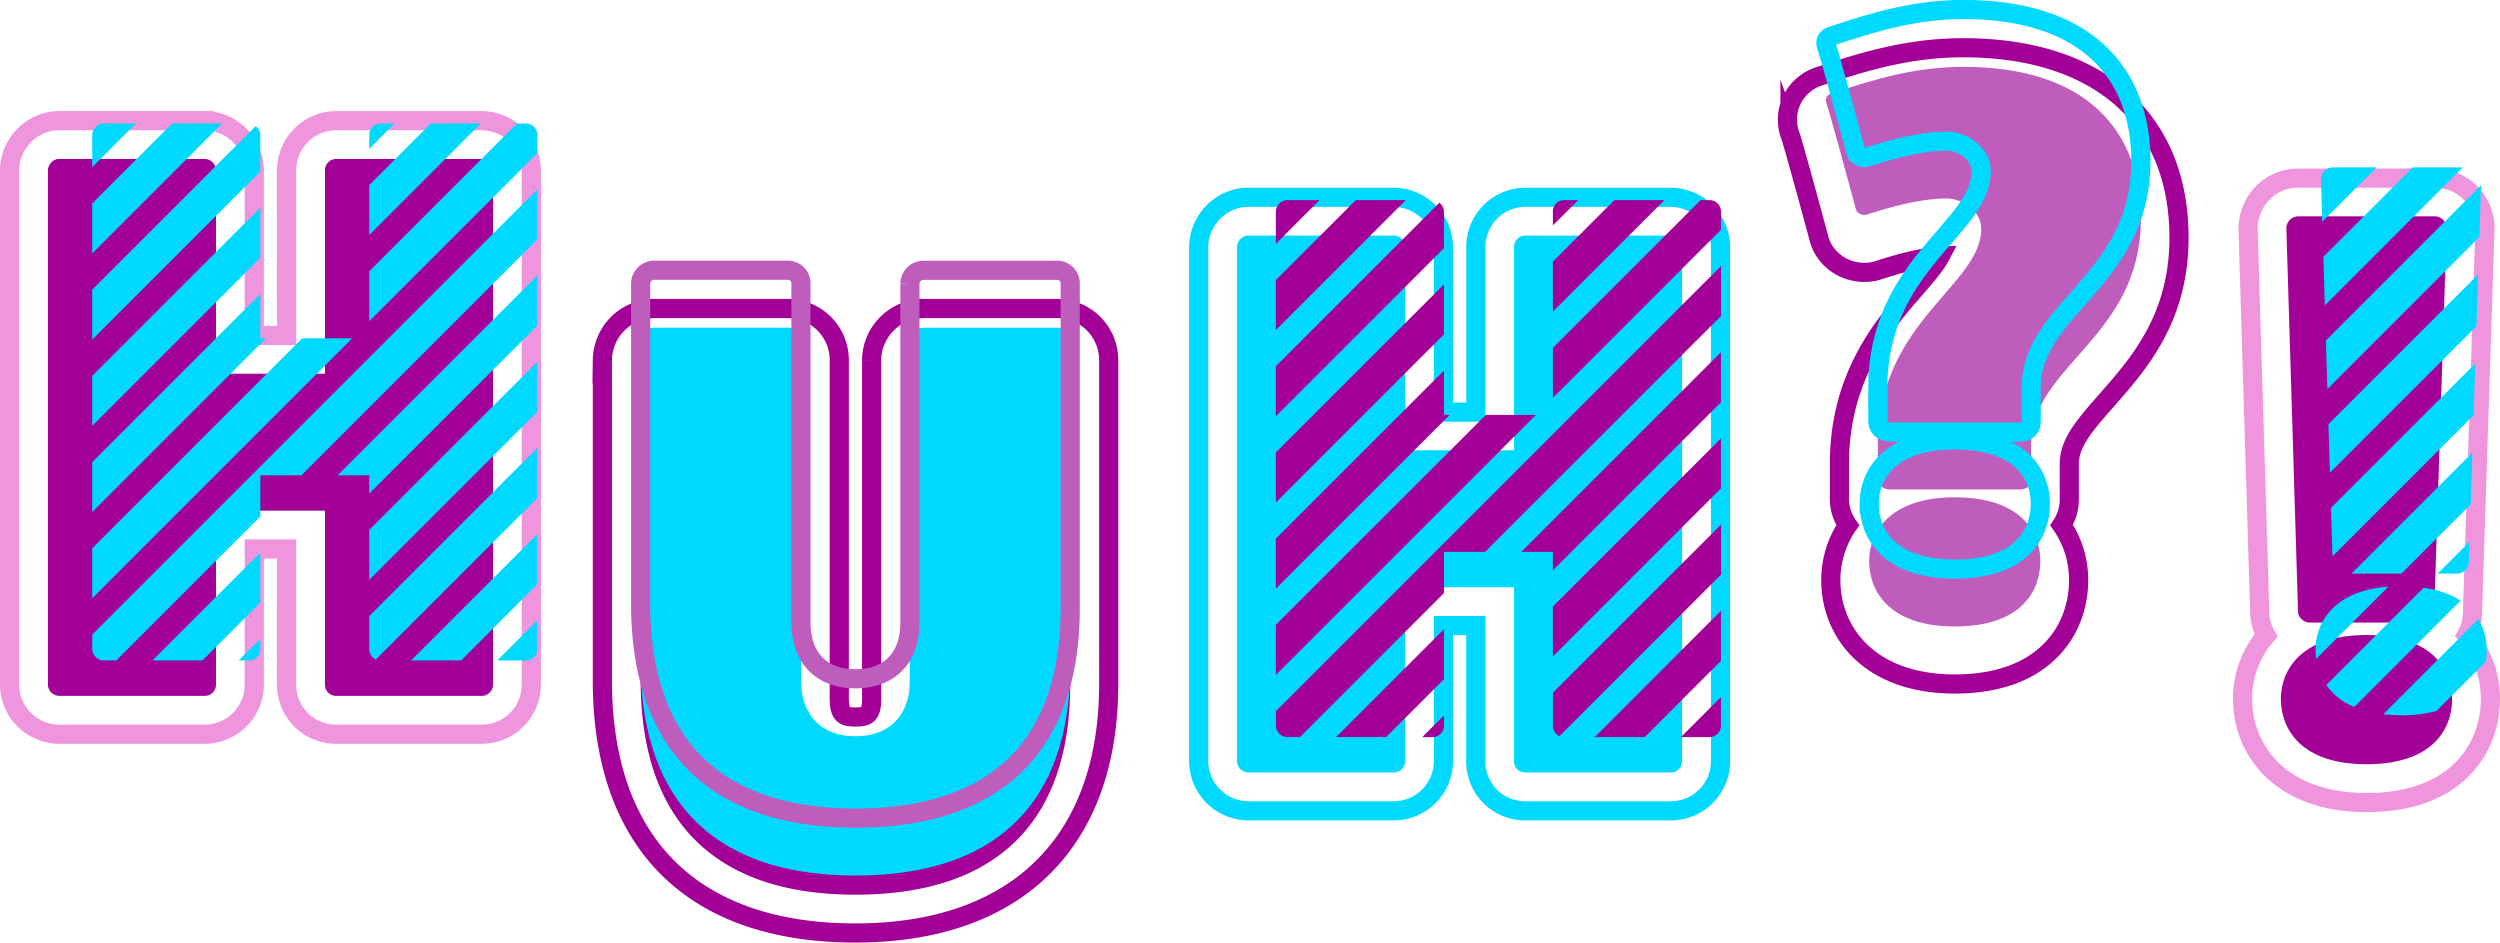 <svg id="Layer_1" data-name="Layer 1" xmlns="http://www.w3.org/2000/svg" viewBox="0 0 1356.08 511.28"><defs><style>.cls-1,.cls-2,.cls-3,.cls-6{fill:none;stroke-miterlimit:10;stroke-width:10.39px;}.cls-1{stroke:#ef95dd;}.cls-2{stroke:#a20096;}.cls-3{stroke:#00d9ff;}.cls-4{fill:#a20096;}.cls-5{fill:#00d9ff;}.cls-6{stroke:#be5dbc;}.cls-7{fill:#be5dbc;}</style></defs><title>text_13</title><path class="cls-1" d="M-4524.37-1253.2a26.72,26.72,0,0,1-26.69-26.69v-73.78h-17.54v73.78a26.93,26.93,0,0,1-27.11,26.69h-78.94a27,27,0,0,1-26.69-26.69v-279c0-14.7,12.22-27.11,26.69-27.11h78.94a27.14,27.14,0,0,1,27.11,27.11v89.39h17.54v-89.39a26.93,26.93,0,0,1,26.69-27.11h78.94a27.13,27.13,0,0,1,27.1,27.11v279a26.92,26.92,0,0,1-27.1,26.69h-78.94Z" transform="translate(4706.54 1651.46)"/><path class="cls-2" d="M-4242.53-1145.38c-87.54,0-136.3-47.77-137.27-134.52v-176.26a28.32,28.32,0,0,1,27.94-27.95h72.62a28,28,0,0,1,27.94,27.95v183.62c0,9.55,3.34,10,8.78,10,6,0,8.77-.95,8.77-9.62v-184a28.33,28.33,0,0,1,28-27.95h72.6a28,28,0,0,1,28,27.95v176C-4105.25-1194.5-4155.28-1145.38-4242.53-1145.38Z" transform="translate(4706.54 1651.46)"/><path class="cls-3" d="M-3879.36-1211.64a26.72,26.72,0,0,1-26.68-26.69v-73.78h-17.55v73.78a26.94,26.94,0,0,1-27.11,26.69h-78.93a27.05,27.05,0,0,1-26.69-26.69v-279c0-14.69,12.22-27.1,26.69-27.1h78.93a27.14,27.14,0,0,1,27.11,27.1v89.4H-3906v-89.4a26.93,26.93,0,0,1,26.68-27.1h78.94a27.13,27.13,0,0,1,27.1,27.1v279a26.93,26.93,0,0,1-27.1,26.69h-78.94Z" transform="translate(4706.54 1651.46)"/><path class="cls-2" d="M-3646.23-1280.44c-46.42,0-67.21-28.24-67.21-56.23a52.4,52.4,0,0,1,9.17-29.86,26.09,26.09,0,0,1-4.31-11.08,20.68,20.68,0,0,1-.21-3v-19c0-47.75,23.77-75.23,41.13-95.29,5.42-6.27,11-12.69,13.54-17.53-12,.65-26.58,5.31-33.88,7.65a21.37,21.37,0,0,1-2.27.59,30.74,30.74,0,0,1-4.92.48c-11.87,0-22.13-7.83-24.79-18.76-6.37-23.68-13.67-50.17-15.18-54.76-0.15-.38-0.29-0.76-0.43-1.15a24.94,24.94,0,0,1,1.43-19.69,25,25,0,0,1,15.51-12.33c23.56-7.87,47.86-15.16,77.07-15.16,73.28,0,117,38.54,117,103.09,0,43.61-21.85,68.4-39.41,88.31-12.84,14.57-20.11,23.35-20.11,34.52v19a25.49,25.49,0,0,1-4.13,14,52.41,52.41,0,0,1,9.2,29.9C-3579-1310.73-3596.61-1280.44-3646.23-1280.44Z" transform="translate(4706.54 1651.46)"/><path class="cls-1" d="M-3422.88-1216.12c-46.42,0-67.2-28.24-67.2-56.24a52.06,52.06,0,0,1,12.74-34.44,25.72,25.72,0,0,1-3.46-12.83l-6.32-207.47c0-15.58,12.15-27.74,27.1-27.74h74.29a27.14,27.14,0,0,1,27.11,27.11l-6.77,208.78a24.35,24.35,0,0,1-3.21,11.94,52.06,52.06,0,0,1,12.93,34.66C-3355.66-1246.42-3373.26-1216.12-3422.88-1216.12Z" transform="translate(4706.54 1651.46)"/><path class="cls-4" d="M-4445.44-1565.23a6.21,6.21,0,0,1,6.32,6.33v279a6.13,6.13,0,0,1-6.32,5.91h-78.93a6,6,0,0,1-5.91-5.91v-94.55h-59.1v94.55a6.14,6.14,0,0,1-6.33,5.91h-78.93a6.36,6.36,0,0,1-5.91-5.91v-279c0-3.38,3-6.33,5.91-6.33h78.93a6.21,6.21,0,0,1,6.33,6.33v110.17h59.1V-1558.9a6.13,6.13,0,0,1,5.91-6.33h78.93Z" transform="translate(4706.54 1651.46)"/><polygon class="cls-5" points="93.36 67.01 50.01 110.36 50.01 137.48 120.48 67.01 93.36 67.01"/><path class="cls-5" d="M-4565.35-1578.13a6.24,6.24,0,0,0-2.47-4.93l-88.72,88.72v27.13l91.18-91.18v-19.73Z" transform="translate(4706.54 1651.46)"/><polygon class="cls-5" points="141.19 183.51 141.19 159.47 50.01 250.65 50.01 277.77 144.27 183.51 141.19 183.51"/><polygon class="cls-5" points="141.19 112.7 50.01 203.89 50.01 231.01 141.19 139.83 141.19 112.7"/><path class="cls-5" d="M-4415.08-1408.45l-91.17,91.17v18.17a6.12,6.12,0,0,0,3.56,5.4l87.61-87.61v-27.12Z" transform="translate(4706.54 1651.46)"/><path class="cls-5" d="M-4571.68-1293.2a6.14,6.14,0,0,0,6.34-5.91v-5.83l-11.75,11.75h5.41Z" transform="translate(4706.54 1651.46)"/><path class="cls-5" d="M-4421.4-1293.2a6.13,6.13,0,0,0,6.32-5.91v-15.81l-21.72,21.72h15.4Z" transform="translate(4706.54 1651.46)"/><path class="cls-5" d="M-4500.34-1584.45a6.13,6.13,0,0,0-5.91,6.33v7.39l13.72-13.72h-7.81Z" transform="translate(4706.54 1651.46)"/><polygon class="cls-5" points="291.46 196.25 200.29 287.42 200.29 314.55 291.46 223.38 291.46 196.25"/><polygon class="cls-5" points="291.46 289.78 222.97 358.27 250.09 358.27 291.46 316.9 291.46 289.78"/><path class="cls-5" d="M-4650.62-1584.45c-3,0-5.91,2.95-5.91,6.33v17.38l23.71-23.71h-17.8Z" transform="translate(4706.54 1651.46)"/><polygon class="cls-5" points="200.29 257.8 200.29 267.78 291.46 176.61 291.46 149.49 183.15 257.8 200.29 257.8"/><path class="cls-5" d="M-4565.35-1393.66H-4543l127.95-127.95v-27.12l-241.45,241.45v8.18a6.36,6.36,0,0,0,5.91,5.91h7.12l78.15-78.15v-22.32Z" transform="translate(4706.54 1651.46)"/><polygon class="cls-5" points="163.91 183.51 50.01 297.41 50.01 324.54 191.03 183.51 163.91 183.51"/><polygon class="cls-5" points="200.29 127.49 260.77 67.01 233.65 67.01 200.29 100.37 200.29 127.49"/><polygon class="cls-5" points="141.19 299.76 82.68 358.27 109.81 358.27 141.19 326.88 141.19 299.76"/><path class="cls-5" d="M-4506.25-1477.21l91.17-91.17v-9.75a6.2,6.2,0,0,0-6.32-6.33h-4.72l-80.12,80.12v27.12Z" transform="translate(4706.54 1651.46)"/><path class="cls-4" d="M-4133.2-1463.33a7.11,7.11,0,0,1,7.18,7.17v176c0,74.71-40.11,114-116.51,114-75.56,0-115.65-39.26-116.5-114v-176a7.39,7.39,0,0,1,7.17-7.17h72.61a7.11,7.11,0,0,1,7.17,7.17v183.62c0,19.42,11,30.82,29.55,30.82s29.55-11.4,29.55-30.39v-184a7.4,7.4,0,0,1,7.18-7.17h72.6Z" transform="translate(4706.54 1651.46)"/><path class="cls-5" d="M-4133.2-1473.72a7.11,7.11,0,0,1,7.18,7.17v176c0,74.71-40.11,114-116.51,114-75.56,0-115.65-39.26-116.5-114v-176a7.39,7.39,0,0,1,7.17-7.17h72.61a7.11,7.11,0,0,1,7.17,7.17v183.62c0,19.42,11,30.82,29.55,30.82s29.55-11.4,29.55-30.39v-184a7.4,7.4,0,0,1,7.18-7.17h72.6Z" transform="translate(4706.54 1651.46)"/><path class="cls-6" d="M-4133.2-1504.88a7.11,7.11,0,0,1,7.18,7.17v176c0,74.71-40.11,114-116.51,114-75.56,0-115.65-39.26-116.5-114v-176a7.39,7.39,0,0,1,7.17-7.17h72.61a7.11,7.11,0,0,1,7.17,7.17v183.62c0,19.42,11,30.82,29.55,30.82s29.55-11.4,29.55-30.39v-184a7.4,7.4,0,0,1,7.18-7.17h72.6Z" transform="translate(4706.54 1651.46)"/><path class="cls-5" d="M-3800.43-1523.68a6.21,6.21,0,0,1,6.32,6.33v279a6.13,6.13,0,0,1-6.32,5.91h-78.93a6,6,0,0,1-5.91-5.91v-94.55h-59.1v94.55a6.14,6.14,0,0,1-6.33,5.91h-78.93a6.36,6.36,0,0,1-5.91-5.91v-279c0-3.38,3-6.33,5.91-6.33h78.93a6.21,6.21,0,0,1,6.33,6.33v110.17h59.1v-110.17a6.13,6.13,0,0,1,5.91-6.33h78.93Z" transform="translate(4706.54 1651.46)"/><path class="cls-7" d="M-3688-1410c0-67.12,56.14-86.54,56.14-117.35,0-10.56-11.4-16.46-18.57-16.46-15.62,0-33.35,5.48-43.91,8.86-2.11.42-5.07-.84-5.49-3,0,0-14.77-54.88-16-57.4-0.84-2.53,0-4.65,3-5.49,22.79-7.6,45.16-14.35,71.33-14.35,67.12,0,96.25,35,96.25,82.31,0,65-59.52,79.36-59.52,122.84v19c0,3-2.53,5.07-5.91,5.07h-70.49c-3.8,0-6.33-2.11-6.76-5.07v-19Zm-4.65,62.89c0,16,10.56,35.46,46.43,35.46,36.31,0,46.44-19.42,46.44-35.46,0-15.2-10.13-34.61-46.44-34.61C-3682.1-1381.67-3692.66-1362.26-3692.66-1347.06Z" transform="translate(4706.54 1651.46)"/><path class="cls-3" d="M-3688-1441.12c0-67.12,56.14-86.54,56.14-117.35,0-10.56-11.4-16.46-18.57-16.46-15.62,0-33.35,5.48-43.91,8.86-2.11.42-5.07-.84-5.49-3,0,0-14.77-54.88-16-57.4-0.84-2.53,0-4.65,3-5.49,22.79-7.6,45.16-14.35,71.33-14.35,67.12,0,96.25,35,96.25,82.31,0,65-59.52,79.36-59.52,122.84v19c0,3-2.53,5.07-5.91,5.07h-70.49c-3.8,0-6.33-2.11-6.76-5.07v-19Zm-4.65,62.89c0,16,10.56,35.46,46.43,35.46,36.31,0,46.44-19.42,46.44-35.46,0-15.2-10.13-34.61-46.44-34.61C-3682.1-1412.84-3692.66-1393.43-3692.66-1378.23Z" transform="translate(4706.54 1651.46)"/><path class="cls-4" d="M-3422.88-1307c36.31,0,46.44,19.41,46.44,34.61,0,16-10.13,35.46-46.44,35.46-35.87,0-46.43-19.42-46.43-35.46C-3469.3-1287.56-3458.75-1307-3422.88-1307Zm-30.82-6.76c-3.37,0-6.32-3-6.32-5.91l-6.33-208.1a6.49,6.49,0,0,1,6.33-6.33h74.29a6.49,6.49,0,0,1,6.33,6.33l-6.76,208.1c0,3-3,5.91-6.33,5.91h-61.21Z" transform="translate(4706.54 1651.46)"/><path class="cls-5" d="M-3450.53-1298.94a36.25,36.25,0,0,0,.36,4.87l39.21-39.21C-3441.32-1331-3450.53-1313.12-3450.53-1298.94Z" transform="translate(4706.54 1651.46)"/><path class="cls-5" d="M-3441.24-1560.65a6.49,6.49,0,0,0-6.33,6.33l0.7,23.13,29.46-29.46h-23.83Z" transform="translate(4706.54 1651.46)"/><polygon class="cls-5" points="1308.77 90.81 1260.25 139.33 1261.05 165.66 1335.89 90.81 1308.77 90.81"/><polygon class="cls-5" points="1341.1 245.53 1275.48 311.15 1302.6 311.15 1340.19 273.56 1341.1 245.53"/><path class="cls-5" d="M-3373.71-1340.31c3.38,0,6.33-3,6.33-5.91l0.37-11.39-17.29,17.29h10.59Z" transform="translate(4706.54 1651.46)"/><path class="cls-5" d="M-3391.89-1332.71l-52.83,52.83a34.4,34.4,0,0,0,15.21,11.91l57.6-57.6C-3376.91-1328.9-3383.42-1331.47-3391.89-1332.71Z" transform="translate(4706.54 1651.46)"/><polygon class="cls-5" points="1342.67 197.19 1264.39 275.48 1265.19 301.8 1341.76 225.23 1342.67 197.19"/><polygon class="cls-5" points="1344.24 148.86 1263.01 230.09 1263.81 256.42 1343.33 176.9 1344.24 148.86"/><polygon class="cls-5" points="1345.81 100.53 1261.63 184.71 1262.43 211.04 1344.9 128.56 1345.81 100.53"/><path class="cls-5" d="M-3357.66-1298.94a32.31,32.31,0,0,0-4.57-16.67l-51.55,51.55a84.11,84.11,0,0,0,9.68.58,73.76,73.76,0,0,0,19.17-2.3l26.7-26.7A36.82,36.82,0,0,0-3357.66-1298.94Z" transform="translate(4706.54 1651.46)"/><polygon class="cls-4" points="735.4 108.56 692.05 151.91 692.05 179.04 762.53 108.56 735.4 108.56"/><path class="cls-4" d="M-3923.3-1536.57a6.24,6.24,0,0,0-2.47-4.93l-88.72,88.72v27.13l91.18-91.18v-19.73Z" transform="translate(4706.54 1651.46)"/><polygon class="cls-4" points="783.24 225.07 783.24 201.02 692.05 292.2 692.05 319.33 786.32 225.07 783.24 225.07"/><polygon class="cls-4" points="783.24 154.26 692.05 245.44 692.05 272.56 783.24 181.38 783.24 154.26"/><path class="cls-4" d="M-3773-1366.9l-91.17,91.17v18.17a6.12,6.12,0,0,0,3.56,5.4l87.61-87.61v-27.12Z" transform="translate(4706.54 1651.46)"/><path class="cls-4" d="M-3929.64-1251.64a6.14,6.14,0,0,0,6.34-5.91v-5.83l-11.75,11.75h5.41Z" transform="translate(4706.54 1651.46)"/><path class="cls-4" d="M-3779.36-1251.64a6.13,6.13,0,0,0,6.32-5.91v-15.81l-21.72,21.72h15.4Z" transform="translate(4706.54 1651.46)"/><path class="cls-4" d="M-3858.29-1542.9a6.13,6.13,0,0,0-5.91,6.33v7.39l13.72-13.72h-7.81Z" transform="translate(4706.54 1651.46)"/><polygon class="cls-4" points="933.5 237.81 842.33 328.98 842.33 356.1 933.5 264.93 933.5 237.81"/><polygon class="cls-4" points="933.5 331.33 865.02 399.82 892.14 399.82 933.5 358.46 933.5 331.33"/><path class="cls-4" d="M-4008.57-1542.9c-3,0-5.91,2.95-5.91,6.33v17.38l23.71-23.71h-17.8Z" transform="translate(4706.54 1651.46)"/><polygon class="cls-4" points="842.33 299.36 842.33 309.34 933.5 218.17 933.5 191.04 825.19 299.36 842.33 299.36"/><path class="cls-4" d="M-3923.3-1352.11H-3901L-3773-1480.06v-27.12l-241.45,241.45v8.18a6.36,6.36,0,0,0,5.91,5.91h7.12l78.15-78.15v-22.32Z" transform="translate(4706.54 1651.46)"/><polygon class="cls-4" points="805.96 225.07 692.05 338.96 692.05 366.09 833.08 225.07 805.96 225.07"/><polygon class="cls-4" points="842.33 169.05 902.82 108.56 875.69 108.56 842.33 141.92 842.33 169.05"/><polygon class="cls-4" points="783.24 341.31 724.73 399.82 751.85 399.82 783.24 368.44 783.24 341.31"/><path class="cls-4" d="M-3864.2-1435.65l91.17-91.17v-9.75a6.2,6.2,0,0,0-6.32-6.33h-4.72l-80.12,80.12v27.12Z" transform="translate(4706.54 1651.46)"/></svg>